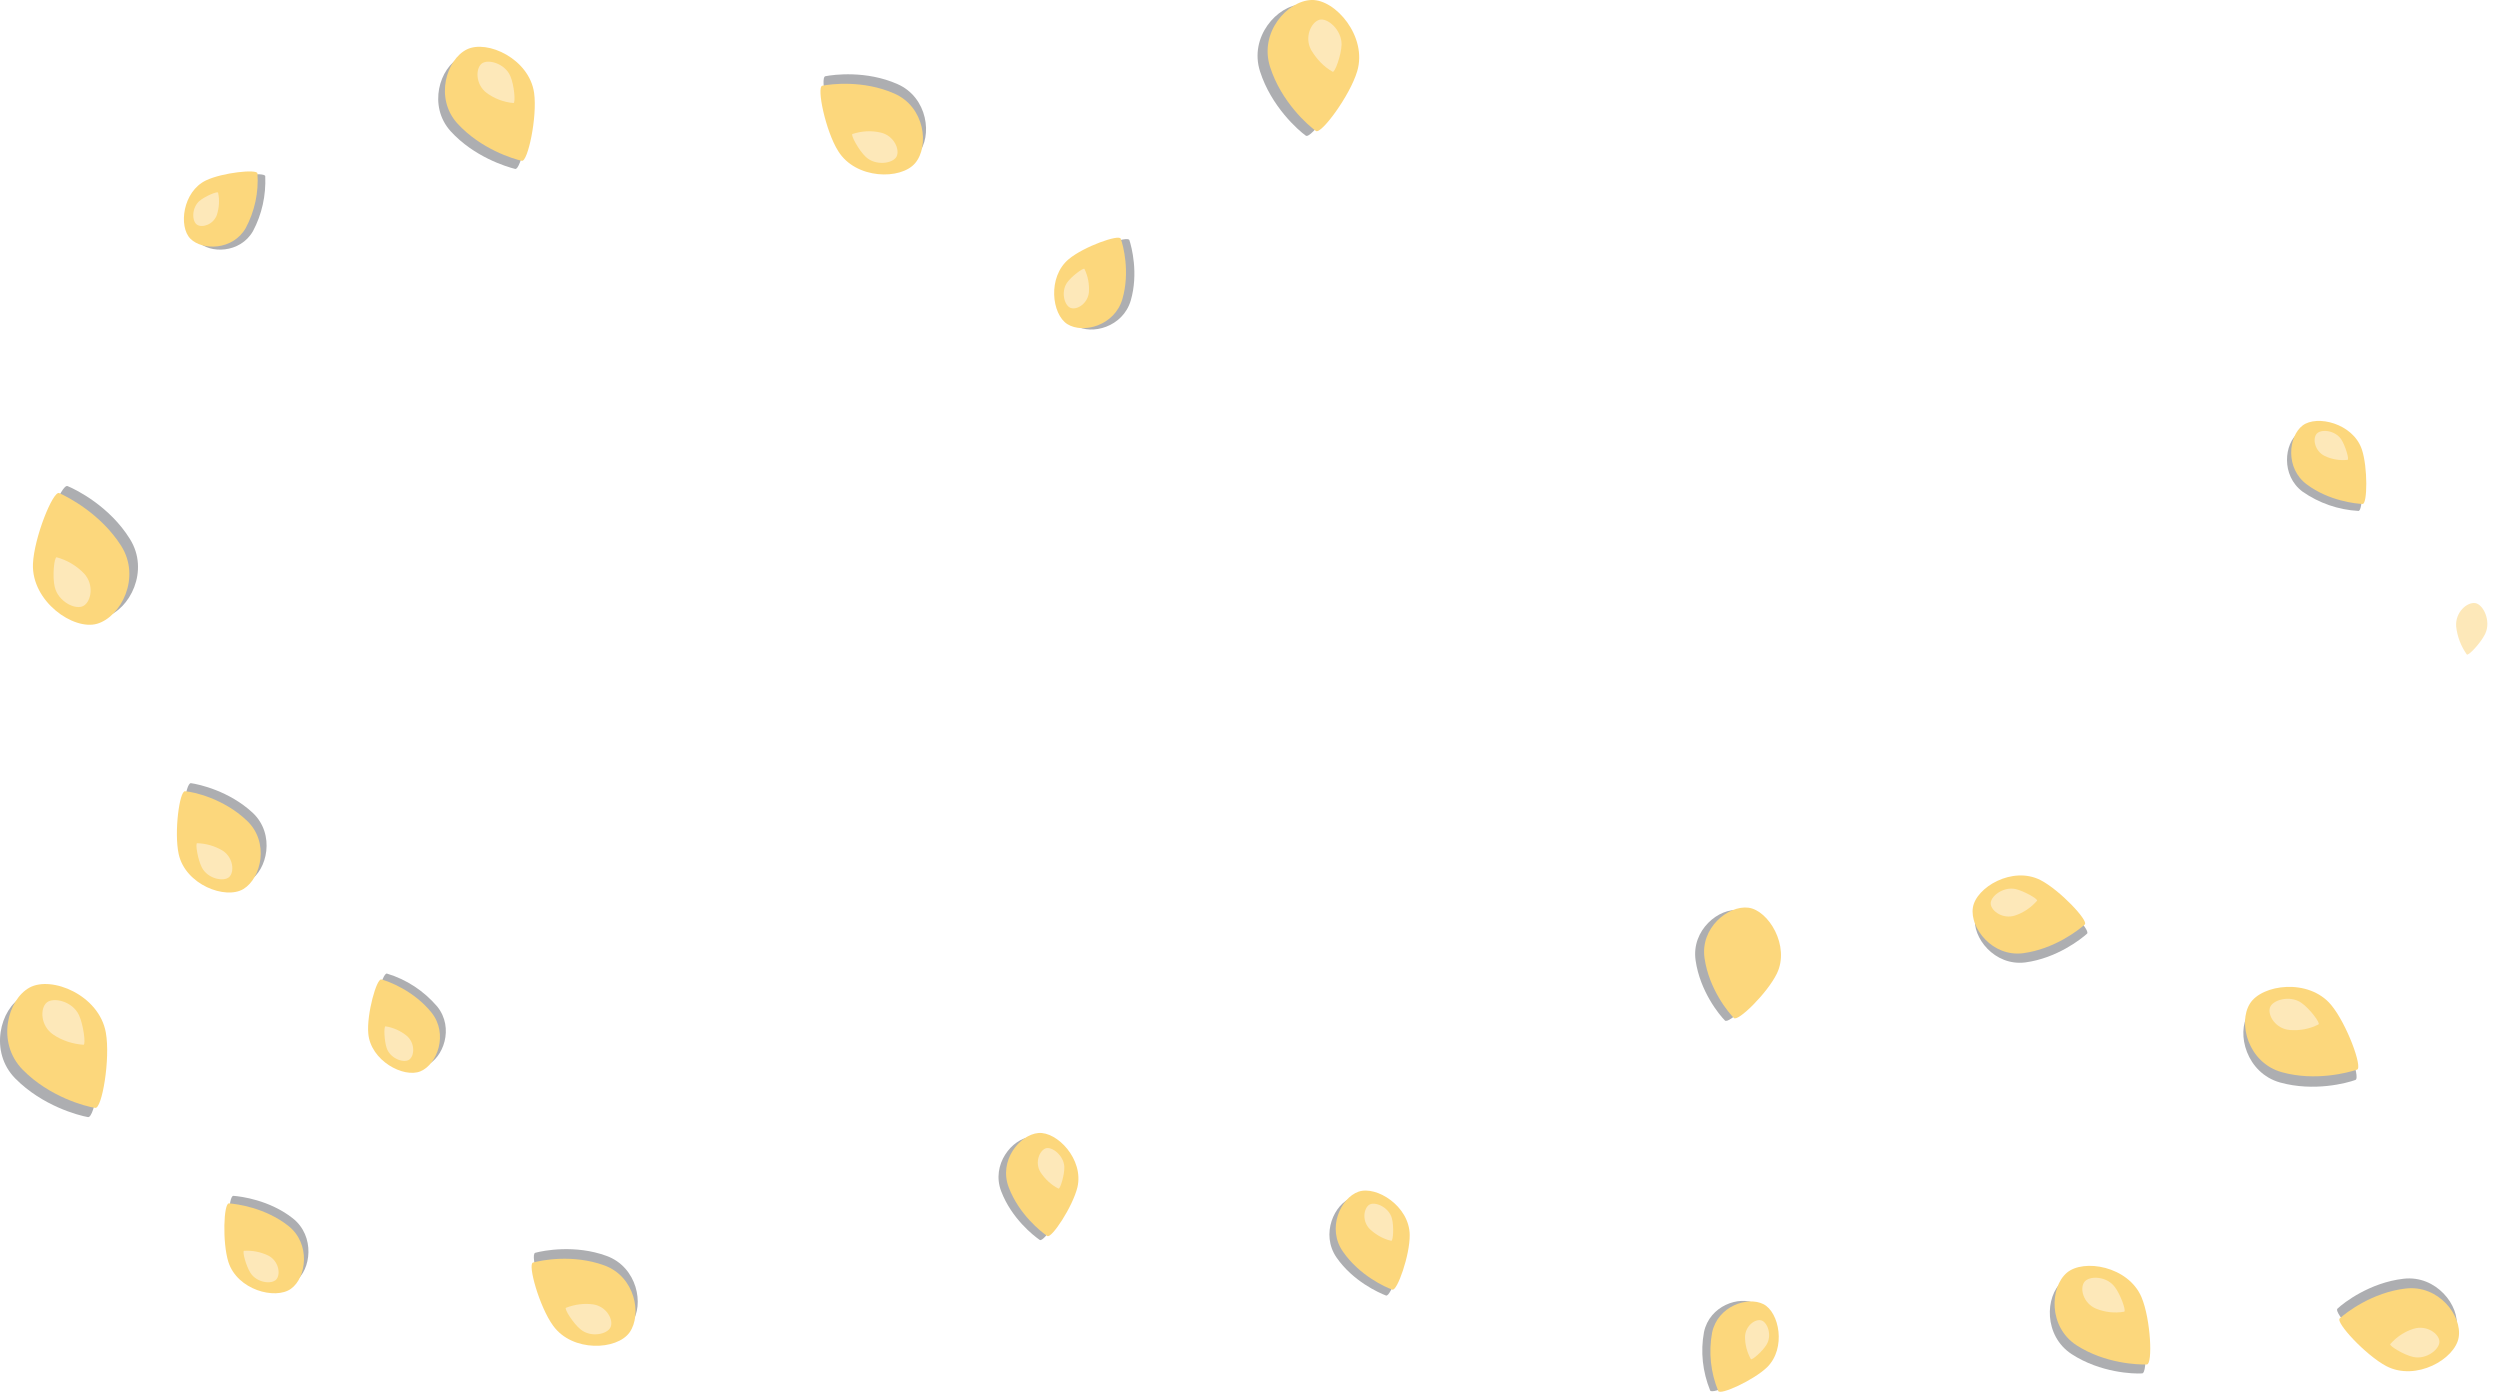 <?xml version="1.0" encoding="utf-8"?>
<!-- Generator: Adobe Illustrator 23.0.6, SVG Export Plug-In . SVG Version: 6.00 Build 0)  -->
<svg version="1.1" id="Layer_1" xmlns="http://www.w3.org/2000/svg" xmlns:xlink="http://www.w3.org/1999/xlink" x="0px" y="0px"
	 viewBox="0 0 895.4 498.5" style="enable-background:new 0 0 895.4 498.5;" xml:space="preserve">
<style type="text/css">
	.st0{fill:#ADAEB1;}
	.st1{fill:#FCD77C;}
	.st2{fill:#FDE8B9;}
</style>
<title>sesame_side</title>
<g>
	<g>
		<g id="Layer_1-2">
			<g>
				<path class="st0" d="M610.3,477.1c2-9.5,12.7-13.1,18.4-10.2s8.2,15.8,1.3,22.6c-4.9,4.7-16.8,10.1-17.5,8.5
					C609.8,491.3,609,484.1,610.3,477.1z"/>
			</g>
			<path class="st1" d="M613.2,477.3c2-9.5,12.7-13.1,18.4-10.2s8.2,15.8,1.3,22.6c-4.9,4.7-16.8,10.1-17.5,8.5
				C612.7,491.6,611.9,484.4,613.2,477.3z"/>
			<path class="st2" d="M625,478.8c0.1-3.9,3.6-6.5,5.8-5.9s4,5.3,1.9,8.7c-1.4,2.4-5.3,5.7-5.6,5.2
				C625.7,484.3,625,481.6,625,478.8z"/>
			<g>
				<path class="st0" d="M358.6,426.7c-3.7-9.6,3.9-18.9,10.6-19.5c6.7-0.6,16.3,9.4,14,19.4c-1.7,7-9.3,18.5-10.8,17.5
					C370.2,442.6,362.3,436.4,358.6,426.7z"/>
			</g>
			<path class="st1" d="M361.3,425.3c-3.7-9.6,3.9-18.9,10.6-19.5c6.7-0.6,16.3,9.4,14,19.4c-1.7,7-9.3,18.5-10.8,17.5
				C372.9,441.2,365,435,361.3,425.3z"/>
			<path class="st2" d="M372.7,419.9c-2.2-3.5-0.4-7.8,1.8-8.6s6.5,2.5,6.7,6.6c0.1,2.9-1.5,8.1-2.1,7.8
				C376.5,424.4,374.3,422.3,372.7,419.9z"/>
			<g>
				<path class="st0" d="M607.3,344c-1.6-10.9,8.4-19,15.7-18s15,13.7,10.2,23.6c-3.4,7-14,17.4-15.4,15.9
					C615.8,363.5,608.9,355.1,607.3,344z"/>
			</g>
			<path class="st1" d="M610.5,343.2c-1.6-10.9,8.5-19,15.7-18.1s15,13.7,10.2,23.6c-3.4,7-14,17.4-15.4,15.9
				C619,362.6,612.1,354.2,610.5,343.2z"/>
			<g>
				<path class="st0" d="M161.4,47c-8.2-9.1-3.9-22.8,3.4-26.4s22.4,3.4,24.1,15.6c1.2,8.6-2.3,24.8-4.4,24.3
					C181.3,59.7,169.8,56.2,161.4,47z"/>
			</g>
			<path class="st1" d="M163.8,44.2c-8.2-9.1-3.9-22.9,3.4-26.5s22.4,3.4,24.1,15.6c1.2,8.6-2.3,24.8-4.4,24.3
				C183.8,56.9,172.2,53.4,163.8,44.2z"/>
			<path class="st2" d="M174.2,33.2c-3.9-3-3.9-8.6-1.7-10.4s8.4-0.1,10.3,4.5c1.4,3.2,1.9,9.7,1.1,9.6
				C180.4,36.6,177,35.3,174.2,33.2z"/>
			<g>
				<path class="st0" d="M405,107.6c-2.8,9.6-14.1,12.5-19.7,9s-7.2-16.9,0.5-23.3c5.4-4.5,18.1-9,18.7-7.3
					C405.3,88.4,407.8,97.9,405,107.6z"/>
			</g>
			<path class="st1" d="M402,107.1c-2.8,9.6-14.1,12.5-19.7,9s-7.2-16.9,0.5-23.3c5.4-4.5,18.1-9,18.6-7.3
				C402.3,87.9,404.8,97.4,402,107.1z"/>
			<path class="st2" d="M390,104.7c-0.4,4-4.2,6.4-6.5,5.6s-3.6-5.8-1.3-9.1c1.6-2.3,5.9-5.4,6.2-4.9
				C389.7,99,390.2,101.8,390,104.7z"/>
			<g>
				<path class="st0" d="M5.5,386.3C-4,376.7,0.1,361.3,8,357s24.9,2.7,27.3,16.1c1.7,9.4-1.4,27.5-3.8,27
					C28.1,399.5,15.2,396.1,5.5,386.3z"/>
			</g>
			<path class="st1" d="M8.1,383.1c-9.5-9.7-5.4-25.1,2.5-29.4s24.9,2.7,27.3,16.1c1.7,9.4-1.4,27.5-3.8,27
				C30.7,396.3,17.7,392.9,8.1,383.1z"/>
			<path class="st2" d="M19,370.5c-4.5-3.1-4.7-9.3-2.3-11.4s9.3-0.5,11.6,4.5c1.6,3.5,2.5,10.6,1.6,10.6
				C26,373.9,22.2,372.7,19,370.5z"/>
			<g>
				<path class="st0" d="M321.4,30.1c11,4.8,12.6,18.8,7.5,24.9s-21.3,5.9-27.6-4.3c-4.5-7.1-7.8-22.9-5.7-23.4
					C298.6,26.7,310.3,25.2,321.4,30.1z"/>
			</g>
			<path class="st1" d="M320.3,33.5c11,4.8,12.6,18.8,7.5,24.9s-21.3,5.9-27.6-4.3c-4.5-7.1-7.8-22.9-5.7-23.4
				C297.5,30.1,309.2,28.6,320.3,33.5z"/>
			<path class="st2" d="M315.5,47.5c4.7,1.1,6.9,6.1,5.6,8.6s-7.5,3.4-11,0.1c-2.5-2.3-5.5-7.9-4.8-8.2
				C308.6,46.9,312.1,46.7,315.5,47.5z"/>
			<g>
				<path class="st0" d="M156.6,360.5c6.2,7.7,2.1,18.5-3.9,21.1s-17.9-3.8-18.7-13.6c-0.6-6.9,3-19.8,4.6-19.3
					C145.6,350.8,151.8,354.9,156.6,360.5z"/>
			</g>
			<path class="st1" d="M154.5,362.6c6.2,7.7,2.1,18.6-3.9,21.1s-17.9-3.8-18.7-13.6c-0.6-6.9,3-19.8,4.7-19.3
				C139,351.4,148.2,354.8,154.5,362.6z"/>
			<path class="st2" d="M145.7,371c3,2.6,2.8,7.1,0.9,8.5s-6.8-0.3-8.1-4.1c-0.9-2.7-1.1-7.9-0.4-7.8
				C140.8,368,143.5,369.2,145.7,371z"/>
			<g>
				<path class="st0" d="M742,485c-10.1-6.6-9.5-20.7-3.5-25.9s22.1-2.4,26.8,8.7c3.3,7.8,4.1,24.1,1.9,24.1
					C764.2,492.1,752.3,491.7,742,485z"/>
			</g>
			<path class="st1" d="M743.7,481.8c-10.1-6.6-9.5-20.7-3.5-25.9s22.1-2.4,26.8,8.7c3.3,7.8,4.1,24,1.9,24.1
				C765.8,488.8,753.9,488.4,743.7,481.8z"/>
			<path class="st2" d="M750.7,468.7c-4.5-1.9-5.9-7.1-4.2-9.5s8-2.2,10.9,1.7c2.1,2.7,4.2,8.7,3.4,8.9
				C757.4,470.4,753.9,470,750.7,468.7z"/>
			<g>
				<path class="st0" d="M451.3,25.6c-4-12.4,6.2-23.7,14.8-24s20.1,13,16.4,25.5c-2.6,8.7-13,22.8-14.8,21.5
					C464.9,46.6,455.3,38.1,451.3,25.6z"/>
			</g>
			<path class="st1" d="M454.9,24c-4-12.4,6.2-23.7,14.8-24s20.1,13.1,16.4,25.5c-2.6,8.8-13,22.8-14.8,21.4
				C468.5,44.9,458.9,36.5,454.9,24z"/>
			<path class="st2" d="M469.6,17.9c-2.5-4.6,0-9.9,2.9-10.8s8.1,3.6,8,8.9c-0.1,3.7-2.4,10.1-3.2,9.7
				C474.1,23.9,471.5,21.1,469.6,17.9z"/>
			<g>
				<path class="st0" d="M860.8,458c11.8-1.4,20.3,9.7,19,17.5c-1.2,7.8-15.3,15.8-25.9,10.3c-7.4-3.9-18.3-15.7-16.7-17.1
					C839.5,466.5,848.8,459.4,860.8,458z"/>
			</g>
			<path class="st1" d="M861.6,461.5c11.8-1.4,20.3,9.7,19,17.5s-15.3,15.8-25.9,10.3c-7.4-3.9-18.3-15.7-16.7-17.1
				C840.3,470.1,849.6,462.9,861.6,461.5z"/>
			<path class="st2" d="M864.5,475.9c4.6-1.4,9,1.7,9.2,4.5s-4.7,6.7-9.4,5.6c-3.3-0.7-8.7-4-8.2-4.6
				C858.3,478.9,861.2,476.9,864.5,475.9z"/>
			<g>
				<path class="st0" d="M90.6,82.8c-4.6,8-15.5,8.1-19.7,3.7s-2.8-16.9,5.6-20.9c5.9-2.8,18.3-4.1,18.5-2.5
					C95.3,70,93.8,76.8,90.6,82.8z"/>
			</g>
			<path class="st1" d="M88,81.7c-4.6,8-15.5,8.1-19.8,3.8s-2.8-16.9,5.6-20.9c5.9-2.8,18.3-4.1,18.4-2.5
				C92.7,68.9,91.2,75.7,88,81.7z"/>
			<path class="st2" d="M77.7,76.9c-1.2,3.5-5.2,4.8-7.1,3.6s-2-6,0.8-8.5c2-1.7,6.5-3.6,6.7-3C78.7,71.6,78.5,74.3,77.7,76.9z"/>
			<g>
				<path class="st0" d="M90.5,291.1c8.2,7.7,5.2,20.6-1.2,24.4s-20.7-1.5-23.2-12.5c-1.7-7.8,0.3-22.8,2.3-22.5
					C71.3,280.9,82.1,283.3,90.5,291.1z"/>
			</g>
			<path class="st1" d="M88.4,293.9c8.2,7.7,5.2,20.6-1.2,24.5s-20.8-1.5-23.2-12.5c-1.7-7.8,0.3-22.8,2.3-22.5
				C69.3,283.6,80.1,286,88.4,293.9z"/>
			<path class="st2" d="M79.8,304.7c3.8,2.5,4.2,7.6,2.3,9.4s-7.7,0.7-9.8-3.4c-1.5-2.9-2.4-8.7-1.7-8.7
				C73.8,302.1,77,303,79.8,304.7z"/>
			<g>
				<path class="st0" d="M104.8,436.3c8.2,6.4,6.6,18.6,1,22.6s-19.2,0.4-22.4-9.6c-2.2-7-1.7-21.1,0.2-21
					C86.3,428.5,96.5,429.8,104.8,436.3z"/>
			</g>
			<path class="st1" d="M103.2,439c8.2,6.4,6.6,18.6,1,22.6S85,462,81.8,452c-2.2-7-1.7-21.1,0.2-21
				C84.7,431.2,94.9,432.5,103.2,439z"/>
			<path class="st2" d="M96.1,449.7c3.7,1.9,4.5,6.6,2.9,8.5s-7,1.3-9.3-2.3c-1.6-2.5-3-7.8-2.3-7.9
				C90.4,447.8,93.4,448.4,96.1,449.7z"/>
			<g>
				<path class="st0" d="M46.5,193c7.2,11.4-0.1,25.4-8.7,27.9s-23.5-7.9-23-21.4c0.4-9.5,7.2-26.3,9.4-25.4
					C27.4,175.4,39.3,181.4,46.5,193z"/>
			</g>
			<path class="st1" d="M43.4,195.5c7.2,11.4-0.1,25.4-8.6,27.9s-23.5-8-23-21.4c0.4-9.5,7.2-26.3,9.4-25.4
				C24.3,178,36.1,184,43.4,195.5z"/>
			<path class="st2" d="M30.1,205.4c3.7,4,2.6,10-0.2,11.6s-9.1-1.5-10.3-6.8c-0.9-3.7-0.2-10.8,0.7-10.6
				C24,200.6,27.4,202.6,30.1,205.4z"/>
			<g>
				<path class="st0" d="M217.2,449.8c11.1,4,13.6,17.6,9.1,23.9s-20.5,7.2-27.4-2.4c-4.9-6.7-9.2-22-7.2-22.6
					C194.6,447.9,206,445.7,217.2,449.8z"/>
			</g>
			<path class="st1" d="M216.4,453.2c11.1,4,13.6,17.6,9.1,24s-20.5,7.2-27.4-2.4c-4.9-6.7-9.2-22-7.2-22.6
				C193.8,451.4,205.1,449.1,216.4,453.2z"/>
			<path class="st2" d="M212.6,467.2c4.7,0.8,7.2,5.5,6.1,8.1s-7.1,3.9-10.8,0.8c-2.6-2.1-5.9-7.4-5.2-7.7
				C205.8,467.2,209.2,466.7,212.6,467.2z"/>
			<g>
				<path class="st0" d="M725.4,344.7c-11.1,1.4-19.1-9-18-16.3s14.2-15,24.2-9.9c7,3.6,17.3,14.6,15.9,15.9
					C745.3,336.4,736.6,343.2,725.4,344.7z"/>
			</g>
			<path class="st1" d="M724.6,341.4c-11,1.4-19.1-9-18-16.3c1.1-7.3,14.2-15,24.2-9.9c7,3.6,17.3,14.6,15.9,15.9
				C744.5,333.1,735.8,339.9,724.6,341.4z"/>
			<path class="st2" d="M721.7,327.9c-4.3,1.4-8.4-1.5-8.7-4.1s4.3-6.3,8.8-5.4c3.1,0.7,8.2,3.6,7.8,4.2
				C727.4,325.1,724.7,326.9,721.7,327.9z"/>
			<g>
				<path class="st0" d="M816.6,387.7c-12-3.4-15.7-17.5-11.4-24.5s21.1-9.2,29.1,0.4c5.6,6.7,11.4,22.5,9.3,23.2
					C840.6,387.9,828.8,391.1,816.6,387.7z"/>
			</g>
			<path class="st1" d="M817.2,384c-12-3.4-15.7-17.5-11.4-24.5s21.1-9.2,29.1,0.4c5.6,6.7,11.4,22.5,9.3,23.2
				C841.2,384.1,829.3,387.4,817.2,384z"/>
			<path class="st2" d="M820.1,368.9c-5-0.4-8-5.2-7.1-8s7.2-4.6,11.3-1.7c2.9,2,6.9,7.3,6.1,7.7
				C827.3,368.5,823.7,369.2,820.1,368.9z"/>
			<path class="st2" d="M879.7,224.4c-0.4-5.1,3.9-8.8,6.8-8.4s5.8,6.4,3.6,11c-1.5,3.2-6.1,8.1-6.6,7.4
				C881.4,231.4,880.1,228,879.7,224.4z"/>
			<g>
				<path class="st0" d="M824.7,176.1c-7.8-5.8-6.6-17.2-1.5-21.1s18-0.8,21.2,8.4c2.2,6.5,2,19.7,0.3,19.6
					C837.5,182.6,830.6,180.2,824.7,176.1z"/>
			</g>
			<path class="st1" d="M826.2,173.5c-7.8-5.8-6.6-17.2-1.5-21.1s18-0.8,21.2,8.5c2.2,6.5,2,19.7,0.3,19.6
				C843.7,180.4,834.1,179.4,826.2,173.5z"/>
			<path class="st2" d="M832.6,163.3c-3.5-1.7-4.4-6.1-2.9-7.9s6.5-1.4,8.8,1.9c1.5,2.3,3,7.3,2.3,7.4
				C837.9,165,835.1,164.5,832.6,163.3z"/>
			<g>
				<path class="st0" d="M478.7,450.4c-5.8-8.4-0.8-19.3,5.6-21.5c6.4-2.2,18.2,5.2,18.3,15.5c0.1,7.2-4.5,20.3-6.2,19.6
					C493.8,463,484.6,458.9,478.7,450.4z"/>
			</g>
			<path class="st1" d="M481,448.3c-5.9-8.4-0.8-19.3,5.6-21.5s18.2,5.2,18.3,15.5c0.1,7.2-4.5,20.2-6.2,19.6
				C496.1,461,486.9,456.8,481,448.3z"/>
			<path class="st2" d="M490.7,440.3c-3-2.9-2.3-7.5-0.3-8.8c2-1.3,7,0.8,8.1,4.8c0.8,2.8,0.5,8.2-0.2,8.1
				C495.5,443.8,492.9,442.3,490.7,440.3z"/>
		</g>
	</g>
</g>
</svg>
